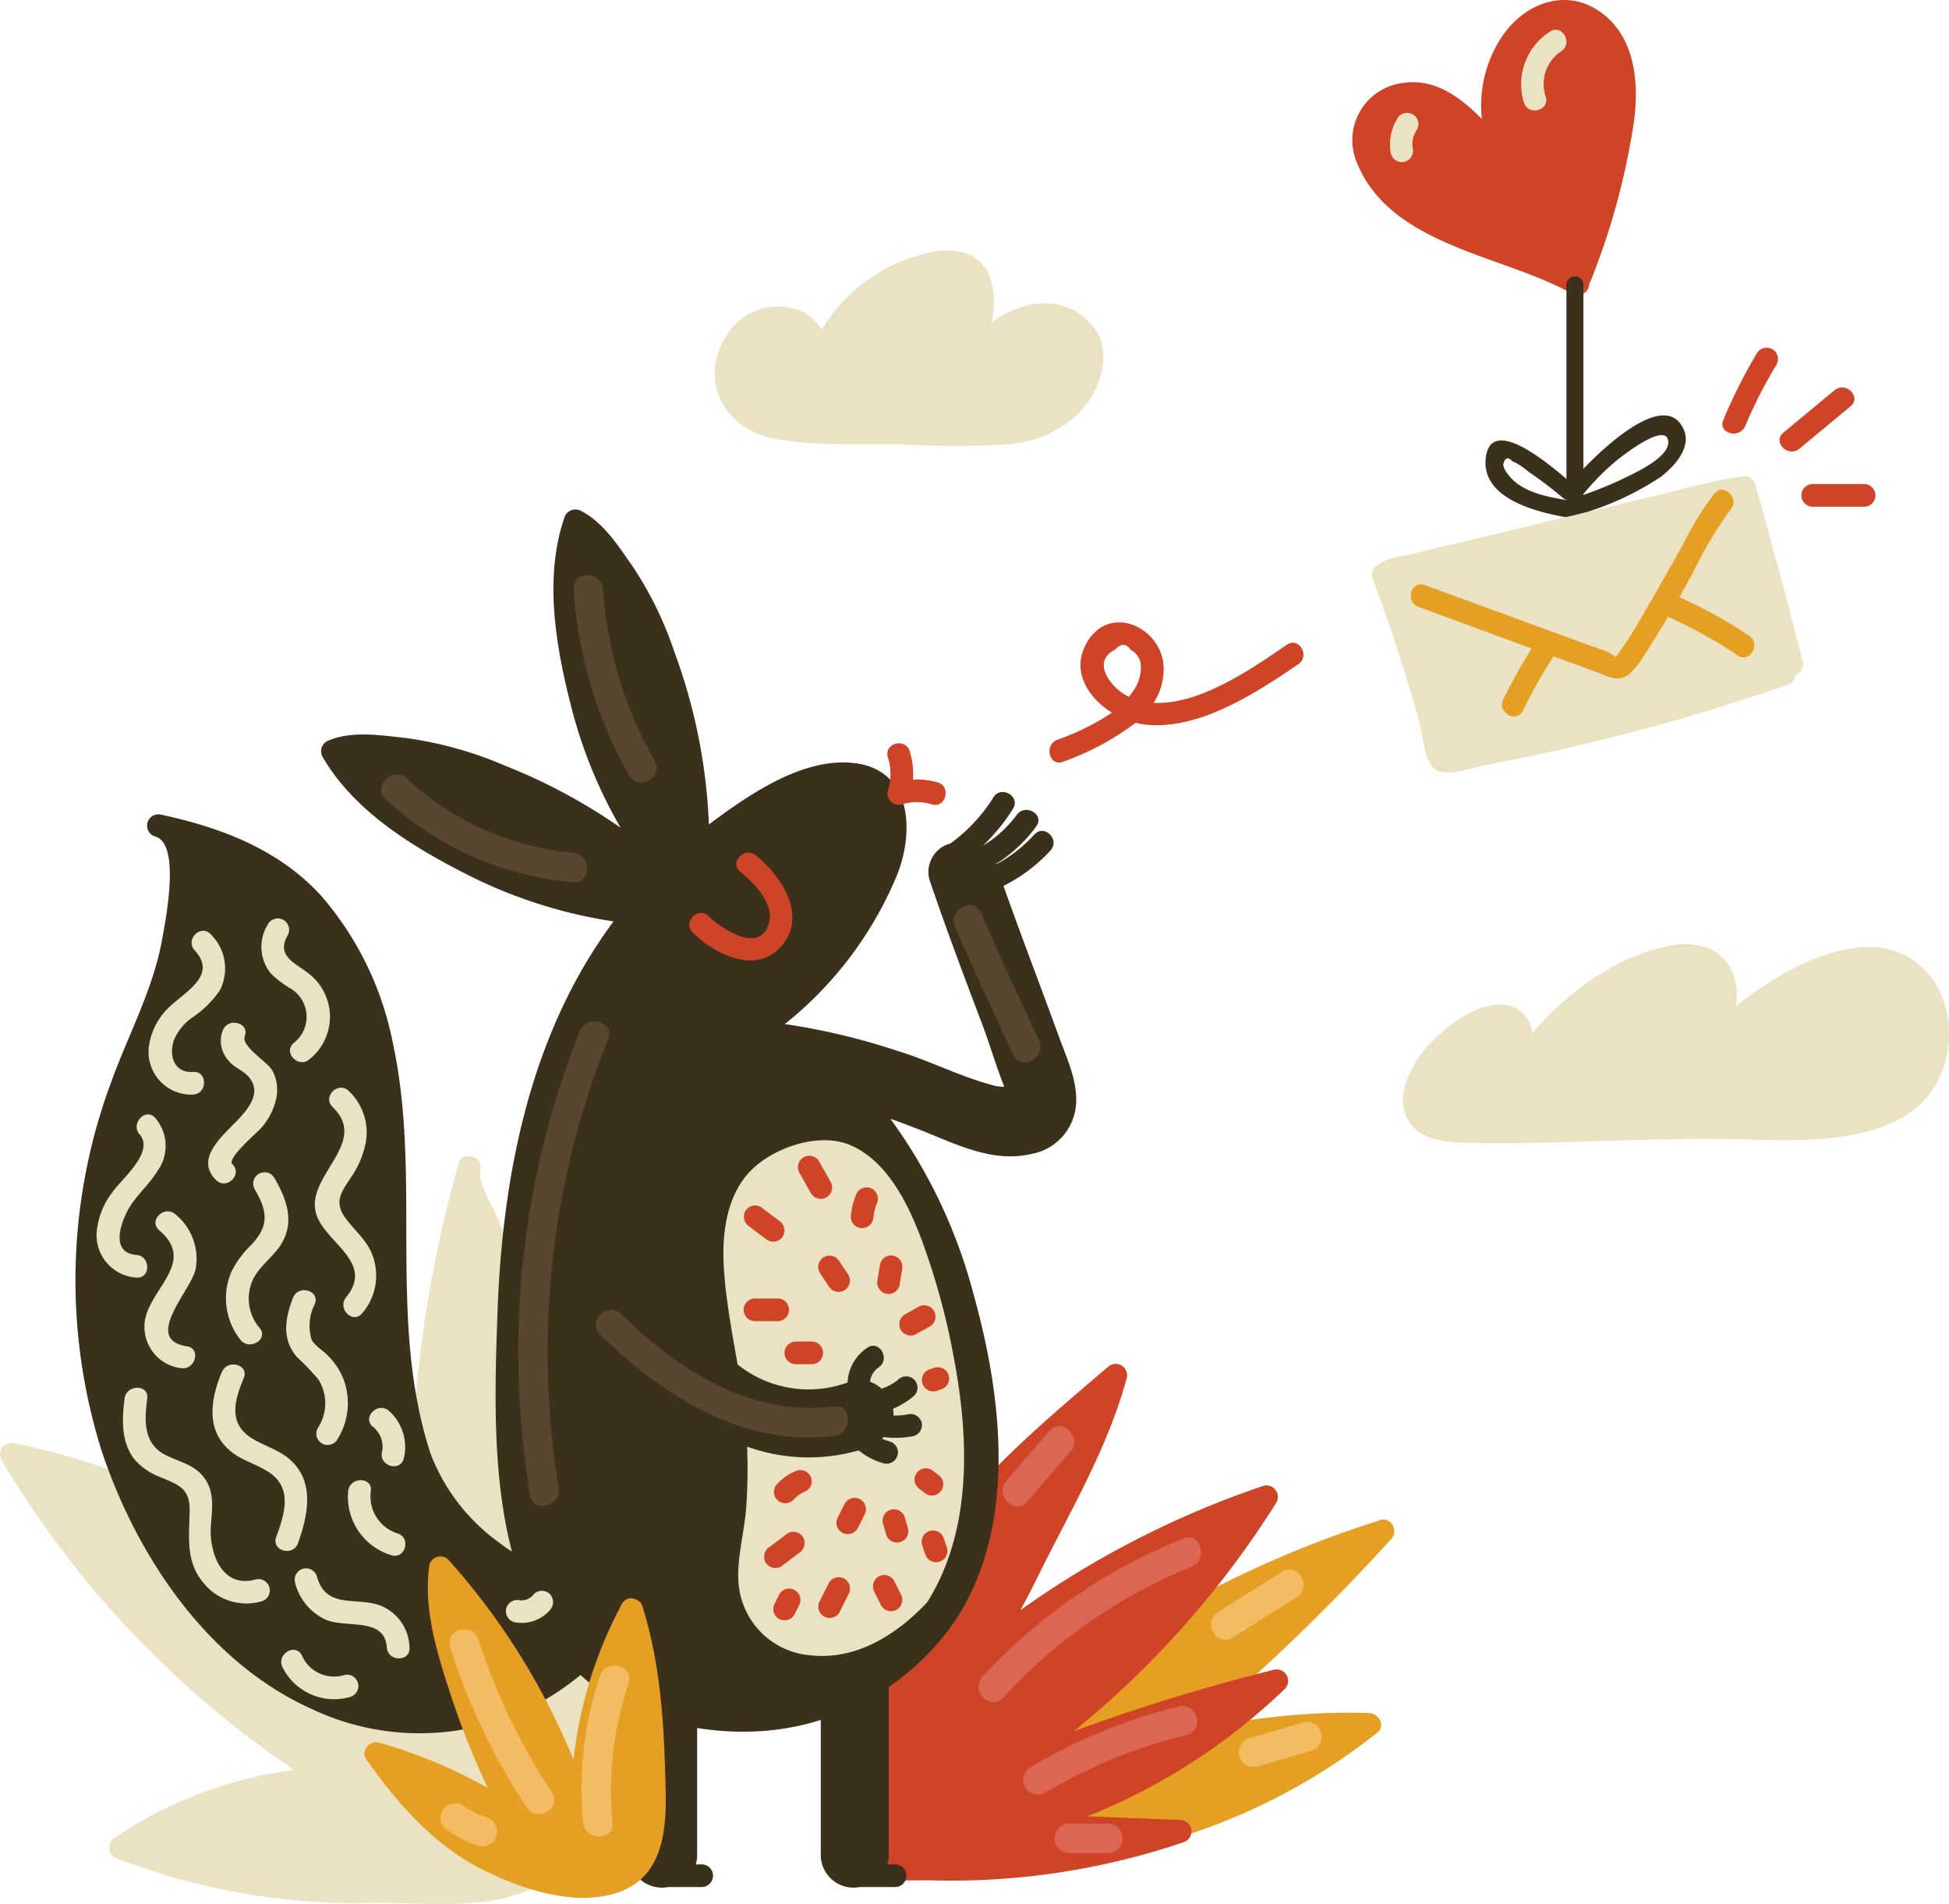 <svg id="Layer_1" data-name="Layer 1" xmlns="http://www.w3.org/2000/svg" width="172.525" height="168.512" viewBox="0 0 172.525 168.512">
  <path id="Path_39" data-name="Path 39" d="M251.68,336.927a.963.963,0,0,0,.221-.971.927.927,0,0,0-.847-.75.8.8,0,0,0-.558.116,94.62,94.62,0,0,0-17.843,7.756c-2.809,1.6-5.381,3.535-8.161,5.172-2.379,1.4-5.156,2.271-7.17,4.221-3.21,3.086-4.068,9.016.185,11.616,4.341,2.656,10.914.622,15.351-.738a53.929,53.929,0,0,0,17.618-9.309c.726-.574.08-1.689-.71-1.713a58.859,58.859,0,0,0-15.821,1.649,180.091,180.091,0,0,0,17.734-17.048Z" transform="translate(-128.532 -200.705)" fill="#e5a024"/>
  <path id="Path_40" data-name="Path 40" d="M52.31,297.331a201.638,201.638,0,0,0-3.635-21.2q-1.416-6.263-3.342-12.394a32.754,32.754,0,0,0-1.42-3.679c-.429-.951-1.5-2.652-1.328-3.76a.963.963,0,0,0-.907-1.236.8.8,0,0,0-1.027.7,111.888,111.888,0,0,0-3.041,46.6A63.066,63.066,0,0,0,1.321,280.443,1.015,1.015,0,0,0,.189,281.9a86.08,86.08,0,0,0,25.96,27.476,36.083,36.083,0,0,0-15.893,5.97,1.019,1.019,0,0,0,.221,1.862,58.618,58.618,0,0,0,22.276,3.928c5.617-.156,13.847,1.332,17.73-3.96,1.834-2.5,2.09-5.9,2.263-8.9a63.753,63.753,0,0,0-.437-10.95Z" transform="translate(-0.075 -152.703)" fill="#eae2c2"/>
  <path id="Path_41" data-name="Path 41" d="M223.031,327.965a170.754,170.754,0,0,0-17.7,5.437,82.625,82.625,0,0,0,17.931-20.25,1.015,1.015,0,0,0-1.131-1.473,82.314,82.314,0,0,0-21.526,11.006c1-1.81,1.87-3.7,2.809-5.493,2.472-4.815,5.015-9.445,6.5-14.693l.1-.353a1.011,1.011,0,0,0-1.677-.975c-5.669,4.815-11.235,9.541-15.648,15.572a64.653,64.653,0,0,0-6.087,9.108,25.462,25.462,0,0,0-2.086,9.5c-.144,1.958-.213,3.92-.325,5.878a6.13,6.13,0,0,0,.369,3.459c1.348,2.343,5.99,1.85,8.217,1.918a64,64,0,0,0,22.256-3.374,1.007,1.007,0,0,0-.265-1.97l-8.241-.325a54.167,54.167,0,0,0,17.49-11.291A1.015,1.015,0,0,0,223.031,327.965Z" transform="translate(-110.271 -180.175)" fill="#cf4327"/>
  <path id="Path_42" data-name="Path 42" d="M151.71,215.2a46.237,46.237,0,0,0-7.623-15.849,30.02,30.02,0,0,0-5.481-5.557c-1.16-.891-2.407-1.633-3.631-2.407a33.09,33.09,0,0,0,9.955-13.164c1.577-3.884,1.372-9.409-3.816-9.979-4.313-.473-8.791,2.488-12.1,4.907a43.056,43.056,0,0,0-10.581,11.154c-6.319,9.63-8.458,21.346-8.851,32.7-.349,10.031-.831,23.336,6.6,31.216,4.289,4.55,11.471,6.243,17.518,5.645a22.634,22.634,0,0,0,16.479-9.83C155.614,235.648,154.266,224.337,151.71,215.2Z" transform="translate(-65.548 -100.71)" fill="#3b301b"/>
  <path id="Path_43" data-name="Path 43" d="M200.316,167.442a6.5,6.5,0,0,0-2.211-.261,6.74,6.74,0,0,0-.285-2.508c-.381-1.232-2.315-.706-1.934.534a4.815,4.815,0,0,1,0,2.937,1.011,1.011,0,0,0,1.236,1.236,4.5,4.5,0,0,1,2.664,0C201.01,169.745,201.519,167.807,200.316,167.442Z" transform="translate(-117.291 -98.182)" fill="#cf4327"/>
  <path id="Path_44" data-name="Path 44" d="M152.45,195.164c2.106,2.082,6.018,3.94,8.169.8,1.814-2.66-.477-5.906-2.564-7.623-.991-.8-2.407.6-1.42,1.42,1.2.971,3.045,2.829,2.576,4.546-.774,2.841-4.213.538-5.344-.578-.919-.907-2.339.51-1.42,1.42Z" transform="translate(-91.132 -112.631)" fill="#cf4327"/>
  <path id="Path_45" data-name="Path 45" d="M102.2,125a31.879,31.879,0,0,0-3.667-7.535c-1.272-1.81-2.58-3.924-4.606-4.963a1.019,1.019,0,0,0-1.473.6c-1.822,5.336-.754,11.427.61,16.747a42.205,42.205,0,0,0,4.369,10.7,49.753,49.753,0,0,0-10.207-5.485A33.59,33.59,0,0,0,78.4,132.6c-2.175-.233-4.67-.646-6.761.2a1.019,1.019,0,0,0-.582,1.481c2.7,4.65,7.623,7.748,12.3,10.159a42.731,42.731,0,0,0,18.409,4.851c1.268.04,1.288-1.894.06-2.006l.052-.835a.991.991,0,0,0,.883-.473.951.951,0,0,0,.193-.626,1,1,0,0,0-.165-.542l.666-.5a1.039,1.039,0,0,0,1.814-.618A49.665,49.665,0,0,0,102.2,125Z" transform="translate(-42.497 -67.283)" fill="#3b301b"/>
  <path id="Path_46" data-name="Path 46" d="M188.99,196.458c-1.633-4.482-3.346-8.935-4.943-13.433a14.264,14.264,0,0,0,4.161-3.134c.871-.951-.546-2.375-1.42-1.42a12.57,12.57,0,0,1-3.414,2.652v-.04a12.788,12.788,0,0,0,3.583-3.338c.762-1.043-.975-2.046-1.733-1.011a10.291,10.291,0,0,1-2.993,2.724,16.928,16.928,0,0,0,2.66-3.262c.686-1.1-1.047-2.106-1.733-1.011a14.605,14.605,0,0,1-3.8,4.081,2.6,2.6,0,0,0-1.769,3.483c1.456,4.281,3.061,8.53,4.666,12.759.646,1.737,1.168,3.575,1.87,5.3a6.34,6.34,0,0,1-.746-.068c-2.965-.742-5.746-2.2-8.675-3.1a58.872,58.872,0,0,0-12.839-2.736c-3.864-.3-3.844,5.726,0,6.018a53.682,53.682,0,0,1,14.087,3.423c3.354,1.236,6.841,3.274,10.552,2.407a4.818,4.818,0,0,0,3.9-3.86C190.792,200.679,189.736,198.5,188.99,196.458Z" transform="translate(-95.22 -104.613)" fill="#3b301b"/>
  <path id="Path_47" data-name="Path 47" d="M63.364,246.15a8.908,8.908,0,0,0-1.356.353,7.519,7.519,0,0,1-3.419-.124,13.1,13.1,0,0,1-4.321-2.227,17.329,17.329,0,0,1-6.111-7.872c-3.884-11.812-.742-24.407-3.358-36.416a28.093,28.093,0,0,0-6.356-13.02c-3.715-4.069-8.827-6.018-14.123-7.154a1,1,0,0,0-.534,1.934c2.271.654.883,7.5.6,9.072-.8,4.486-3.037,8.522-4.562,12.783a50.281,50.281,0,0,0-.8,32.5c3.106,9.341,9.389,18.742,18.625,22.87a22.242,22.242,0,0,0,24.965-4.1c1.477-1.416,3.033-3.254,3.266-5.368C66.08,247.647,65.246,246.066,63.364,246.15Z" transform="translate(-10.03 -107.577)" fill="#3b301b"/>
  <path id="Path_48" data-name="Path 48" d="M145.3,377.3h-.518a3.21,3.21,0,0,0,.116-.871q0-9.5,0-18.99c0-3.872-6.018-3.88-6.018,0v18.99a2.9,2.9,0,0,0,3.459,2.877H145.3A1,1,0,0,0,145.3,377.3Z" transform="translate(-83.187 -212.285)" fill="#3b301b"/>
  <path id="Path_49" data-name="Path 49" d="M187.73,377.3h-.678a3.211,3.211,0,0,0,.116-.871v-18.99c0-3.872-6.018-3.88-6.018,0v18.99a2.9,2.9,0,0,0,3.459,2.877h3.122A1,1,0,0,0,187.73,377.3Z" transform="translate(-108.497 -212.285)" fill="#3b301b"/>
  <path id="Path_50" data-name="Path 50" d="M177.768,292.333c3.968-6.4,3.643-14.529,2.283-21.667a62.592,62.592,0,0,0-2.869-10.432c-1.18-3.106-3.013-6.869-6.255-8.265-2.632-1.135-6.343.064-8.426,1.87-2.544,2.207-2.985,5.866-2.785,9.036.3,4.815,1.657,9.533,1.978,14.372a48.327,48.327,0,0,1,0,6.757c-.16,2.195-.831,4.442-.686,6.652a6.945,6.945,0,0,0,6.42,6.464c4.012.429,7.543-1.814,10.2-4.606h0a1.133,1.133,0,0,0,.076-.1c0-.02.036-.044.048-.064Z" transform="translate(-95.638 -150.606)" fill="#eae2c2"/>
  <path id="Path_51" data-name="Path 51" d="M158.649,272.356a1.023,1.023,0,0,0-1.236-.7,5.314,5.314,0,0,1-1.252.1,2.808,2.808,0,0,0-.04-.6A6.982,6.982,0,0,0,157.995,270a1.011,1.011,0,0,0,0-1.42,1.023,1.023,0,0,0-1.42,0,4.386,4.386,0,0,1-1.464.8,3.307,3.307,0,0,0-1.031-.618,1.878,1.878,0,0,1,.774-1.272c1.059-.726.056-2.464-1.011-1.733a3.924,3.924,0,0,0-1.745,3.077,10.046,10.046,0,0,1-11.6-3.559,38.563,38.563,0,0,1-3.82-8.426,35.85,35.85,0,0,1-1.982-9.341c-.269-3.844-6.291-3.872-6.018,0a42.153,42.153,0,0,0,2.532,11.9c1.312,3.5,2.764,7.423,5.144,10.348a16.127,16.127,0,0,0,16.735,5.088,5.838,5.838,0,0,0,2.195,1.14,1,1,0,0,0,.534-1.934,4.073,4.073,0,0,1-.666-.245l.132-.148a7.848,7.848,0,0,0,2.652-.08,1.015,1.015,0,0,0,.714-1.224Z" transform="translate(-77.072 -146.47)" fill="#3b301b"/>
  <path id="Path_52" data-name="Path 52" d="M320.07.86c-2.965-1.858-6.335-.5-8.253,2.159a11,11,0,0,0-1.934,7.511c-1.95-1.974-4.209-3.647-7.1-3.17a5.1,5.1,0,0,0-3.96,7.042c2.985,7.383,12.976,8.173,19.063,11.6a1.015,1.015,0,0,0,1.5-.867,1.126,1.126,0,0,0,.1-.2,62.591,62.591,0,0,0,3.856-14.147C323.834,7.223,323.437,2.982,320.07.86Z" transform="translate(-178.71 -0.002)" fill="#cf4327"/>
  <path id="Path_53" data-name="Path 53" d="M345.348,74.494c-1.489-3.394-6.392.879-8.887,3.467V61.606a.754.754,0,0,0-1.5,0V78.859c-2.046-1.749-6.693-5.5-7.138-1.886-.457,3.711,4.731,4.875,7.359,5.324a.762.762,0,0,0,.75-.289.751.751,0,0,0,.261-.04,25.958,25.958,0,0,0,7.1-3.278C344.461,77.8,346.058,76.111,345.348,74.494ZM329.76,78.418a1.918,1.918,0,0,1-.4-.8q.213-.963.8-.333a5.557,5.557,0,0,1,1.408.911,37.2,37.2,0,0,1,3.086,2.347.774.774,0,0,0,.345.169v.024c-1.89-.309-4.109-.746-5.236-2.315Zm10.974.052a34.685,34.685,0,0,1-4.273,1.806V80.2a22.025,22.025,0,0,1,3.057-3.065c.51-.4,4.289-3.362,4.454-1.6.116,1.252-2.3,2.456-3.234,2.937Z" transform="translate(-196.3 -36.47)" fill="#3b301b"/>
  <path id="Path_54" data-name="Path 54" d="M340.876,121.468q-2.006-7.876-4.2-15.7a1.011,1.011,0,0,0-.967-.738,54.211,54.211,0,0,0-6.564,1.424l-9.63,2.3-9.228,2.207-4.614,1.1a5.12,5.12,0,0,0-2.648.991.987.987,0,0,0-.257.975c1.565,4.193,2.961,8.426,4.161,12.751.325,1.168.4,3.435,1.392,4.2s3.523-.2,4.706-.433a180.957,180.957,0,0,0,26.546-7.07.991.991,0,0,0,.674-.855.955.955,0,0,0,.634-1.152Z" transform="translate(-181.292 -62.889)" fill="#eae2c2"/>
  <path id="Path_55" data-name="Path 55" d="M341.289,120.979a40.954,40.954,0,0,0-6.191-3.423l1.18-2.1a34.322,34.322,0,0,1,3.35-5.653c.843-.971-.574-2.407-1.42-1.42a26.852,26.852,0,0,0-2.769,4.478c-1.308,2.311-2.588,4.642-3.96,6.917a26.021,26.021,0,0,1-1.6,2.512c-.12.152-.357.566-.522.61.449-.116-1.81-1.007-.879-.59-.465-.209-.971-.353-1.448-.53l-14.484-5.3c-1.2-.445-1.737,1.493-.534,1.934L322.03,122.1a49.372,49.372,0,0,0-2.52,4.494c-.57,1.156,1.16,2.171,1.733,1.011a49.367,49.367,0,0,1,2.712-4.815l3.579,1.308c1.119.4,2.058,1.067,3.09.293a7.489,7.489,0,0,0,1.485-1.89c.7-1.047,1.344-2.127,1.978-3.21a40.966,40.966,0,0,1,6.171,3.414C341.337,123.435,342.344,121.7,341.289,120.979Z" transform="translate(-186.443 -64.699)" fill="#e5a024"/>
  <path id="Path_56" data-name="Path 56" d="M307.43,25.385a4.3,4.3,0,0,0-.606,3.186,1.011,1.011,0,0,0,1.224.7,1.027,1.027,0,0,0,.7-1.236,2.239,2.239,0,0,1,.4-1.641,1,1,0,0,0-1.721-1.011Z" transform="translate(-183.696 -14.954)" fill="#eae2c2"/>
  <path id="Path_57" data-name="Path 57" d="M338.208,6.738a5.533,5.533,0,0,0-2.3,6.271c.4,1.228,2.323.7,1.934-.534a3.487,3.487,0,0,1,1.376-4.012c1.075-.706.072-2.444-1.011-1.733Z" transform="translate(-201.016 -3.931)" fill="#eae2c2"/>
  <path id="Path_58" data-name="Path 58" d="M382.093,83.668a41.681,41.681,0,0,1,2.768-5.433,1,1,0,0,0-1.733-1.011,45.14,45.14,0,0,0-2.969,5.9c-.5,1.2,1.444,1.709,1.934.534Z" transform="translate(-227.609 -45.953)" fill="#cf4327"/>
  <path id="Path_59" data-name="Path 59" d="M394.426,90.9l4.534-3.76c1-.827-.429-2.239-1.42-1.42l-4.534,3.76C392.011,90.308,393.435,91.72,394.426,90.9Z" transform="translate(-235.147 -51.181)" fill="#cf4327"/>
  <path id="Path_60" data-name="Path 60" d="M398.554,108.786H403.1a1,1,0,0,0,0-2.006h-4.546A1,1,0,0,0,398.554,108.786Z" transform="translate(-238.091 -63.937)" fill="#cf4327"/>
  <path id="Path_61" data-name="Path 61" d="M107.139,364.159c-.12-5.617-.373-10.954-2.042-16.358a.939.939,0,0,0-.654-.658.883.883,0,0,0-1.091.289.851.851,0,0,0-.2.345,37.716,37.716,0,0,0-4.169,13.578,60.947,60.947,0,0,0-11.078-17.71,1.01,1.01,0,0,0-1.677.441c-.582,3.964.73,7.993,1.954,11.728a69.117,69.117,0,0,0,3.21,8.025,44.675,44.675,0,0,0-9.63-4.012c-.8-.229-1.649.738-1.131,1.473,2.809,3.972,6.067,7.708,10.508,9.874,3.5,1.705,8.265,3.3,12.105,1.8C106.874,371.538,107.211,367.562,107.139,364.159Z" transform="translate(-48.216 -205.593)" fill="#e5a024"/>
  <path id="Path_62" data-name="Path 62" d="M252.629,139.273c-3.029,2.066-7.716,5.36-11.8,5.144a5.449,5.449,0,0,0,.883-3.142c-.1-3.406-4.522-5.617-6.636-2.439-1.685,2.548-.173,5.064,2.066,6.456a22.04,22.04,0,0,1-4.863,2.407c-1.18.481-.666,2.407.534,1.934a24.077,24.077,0,0,0,6.42-3.447,6.261,6.261,0,0,0,.979.173c4.714.445,9.718-2.833,13.429-5.364C254.7,140.284,253.7,138.543,252.629,139.273Zm-15.179.4q.774-.8,1.344.056a1.665,1.665,0,0,1,.907,1.533,3.659,3.659,0,0,1-.8,2.275q-.126.181-.265.349c-1.589-.758-3.406-3.126-1.18-4.2Z" transform="translate(-138.709 -82.211)" fill="#cf4327"/>
  <path id="Path_63" data-name="Path 63" d="M353.663,209.1c-2.941-1.292-6.5-.14-9.228,1.18a28.956,28.956,0,0,0-5.4,3.535,5.08,5.08,0,0,0-.225-2.865c-.923-2.407-3.366-2.993-5.689-2.52-4.67.939-8.931,4.04-12.085,7.724a2.763,2.763,0,0,0-2.616-2.512c-2.6-.213-5.726,2.427-7.194,4.321l-.036.06a1.126,1.126,0,0,0-.12.144c-1.063,1.565-2.074,3.7-1.1,5.553,1.143,2.191,3.984,2.118,6.1,2.155,8.085.128,16.126-.558,24.2-.3,4.911.152,12.474.361,15.885-3.992C359.124,217.779,358.378,211.171,353.663,209.1Z" transform="translate(-185.393 -124.714)" fill="#eae2c2"/>
  <path id="Path_64" data-name="Path 64" d="M186.332,59.986a7.808,7.808,0,0,0-4.109,1.717,7.427,7.427,0,0,0-.112-4.081c-.8-2.139-2.961-2.576-5-2.231a14.778,14.778,0,0,0-9.894,6.877,4.357,4.357,0,0,0-1.757-1.6,5.333,5.333,0,0,0-6.018,1.28,1.023,1.023,0,0,0-.193.185,1.075,1.075,0,0,0-.165.221c-2.981,4.012-.73,8.827,4.2,9.63,3.671.61,7.479.4,11.186.449a72.613,72.613,0,0,0,9.06,0,10.019,10.019,0,0,0,6.548-2.857c1.569-1.749,2.684-4.414,1.705-6.725A5.366,5.366,0,0,0,186.332,59.986Z" transform="translate(-94.479 -33.104)" fill="#eae2c2"/>
  <path id="Path_65" data-name="Path 65" d="M36.934,207.056c1.986,2.127-.626,3.559-2.03,4.835A5.906,5.906,0,0,0,32.9,215.5a3.781,3.781,0,0,0,3.908,4.329c1.28-.084,1.292-2.09,0-2.006-1.7.112-2.171-1.452-1.693-2.829a4.557,4.557,0,0,1,1.6-1.974,9.031,9.031,0,0,0,2.452-2.407,4.243,4.243,0,0,0-.8-4.971c-.883-.947-2.3.473-1.42,1.42Z" transform="translate(-19.711 -122.947)" fill="#eae2c2"/>
  <path id="Path_66" data-name="Path 66" d="M47.289,226.295a2.6,2.6,0,0,0,.522,2.688c.481.594,1.264.847,1.753,1.4,1.168,1.32.112,2.684-.8,3.683-1.232,1.36-4.1,3.535-2.046,5.489.935.891,2.355-.526,1.42-1.42-.518-.494,2.2-2.809,2.488-3.134a5.786,5.786,0,0,0,1.392-2.644,3.635,3.635,0,0,0-.341-2.512c-.4-.73-2.781-2.163-2.444-3.021.469-1.2-1.469-1.725-1.934-.534Z" transform="translate(-27.571 -135.095)" fill="#eae2c2"/>
  <path id="Path_67" data-name="Path 67" d="M25.214,247.582c1.336,1.6-1.537,3.9-2.407,5.132a6.821,6.821,0,0,0-1.364,3.278,3.758,3.758,0,0,0,3.487,4.281c1.288.1,1.28-1.906,0-2.006-2.556-.2-1.2-3.406-.4-4.542.714-1,1.633-1.854,2.275-2.9a3.773,3.773,0,0,0-.185-4.654c-.823-1-2.235.429-1.42,1.42Z" transform="translate(-12.858 -147.195)" fill="#eae2c2"/>
  <path id="Path_68" data-name="Path 68" d="M33.253,268.889c3.262,2.768-.714,5.06-1.256,7.9a3.687,3.687,0,0,0,3.178,4.3c1.264.193,1.806-1.741.534-1.934-3.976-.61.369-4.947.762-6.821a5.076,5.076,0,0,0-1.8-4.875c-.979-.831-2.407.582-1.42,1.42Z" transform="translate(-19.156 -159.992)" fill="#eae2c2"/>
  <path id="Path_69" data-name="Path 69" d="M52.926,272.421a4.008,4.008,0,0,1-.582-4.365c.558-1.107,1.6-1.83,2.319-2.841,1.416-2.058.706-4.1-.453-6.1a1,1,0,0,0-1.733,1.011c1.139,1.962,1.276,3.21-.277,4.883a8.858,8.858,0,0,0-1.773,2.375,5.942,5.942,0,0,0,.766,6.047C51.967,274.443,53.712,273.432,52.926,272.421Z" transform="translate(-29.925 -154.86)" fill="#eae2c2"/>
  <path id="Path_70" data-name="Path 70" d="M58.337,203.119a3.747,3.747,0,0,0,.225,4.345,8.542,8.542,0,0,0,1.794,1.372,2.924,2.924,0,0,1,.245,4.815c-.963.867.461,2.283,1.42,1.42a4.815,4.815,0,0,0,.032-7.479c-1.135-.971-3.065-1.561-1.986-3.463a1,1,0,0,0-1.733-1.011Z" transform="translate(-34.61 -121.329)" fill="#eae2c2"/>
  <path id="Path_71" data-name="Path 71" d="M71.1,241.644c3.266,3.106-2.159,5.93-1.5,9.228.538,2.672,5.36,4.414,2.708,7.623-.8.991.6,2.407,1.42,1.42a5.088,5.088,0,0,0,1.152-4.3c-.353-1.922-1.557-2.688-2.628-4.133s-.317-2.363.514-3.639a8.069,8.069,0,0,0,1.272-2.977,5.035,5.035,0,0,0-1.5-4.638c-.935-.891-2.355.526-1.42,1.42Z" transform="translate(-41.674 -143.672)" fill="#eae2c2"/>
  <path id="Path_72" data-name="Path 72" d="M63.82,285.284c-.7,1.842-1.015,3.611.317,5.216a23.889,23.889,0,0,1,1.922,2.006,3.956,3.956,0,0,1-.04,4.3,1,1,0,0,0,1.733,1.011,6.051,6.051,0,0,0,.554-5.288,6.155,6.155,0,0,0-1.465-2.191c-.4-.425-1.135-.827-1.384-1.372a4.239,4.239,0,0,1,.3-3.142c.457-1.2-1.481-1.729-1.934-.534Z" transform="translate(-37.883 -170.42)" fill="#eae2c2"/>
  <path id="Path_73" data-name="Path 73" d="M47.772,301.671c-1,2.407-1.448,5.168.8,7.014,1.067.887,2.476,1.164,3.571,1.982,1.93,1.448,1.123,3.731.441,5.617-.437,1.2,1.5,1.741,1.934.534.9-2.512,1.525-5.473-.754-7.447-.991-.859-2.275-1.172-3.362-1.866-2.1-1.336-1.489-3.382-.682-5.316.5-1.2-1.444-1.709-1.934-.534Z" transform="translate(-28.142 -180.223)" fill="#eae2c2"/>
  <path id="Path_74" data-name="Path 74" d="M27.35,307.065c-.241,1.838-.333,3.936.915,5.461a5.549,5.549,0,0,0,2.227,1.509c1.533.67,2.64.923,2.612,2.961-.028,2.331-.4,4.494,1.252,6.444a4.875,4.875,0,0,0,5.108,1.6,1,1,0,0,0-.534-1.934c-3.021.831-4.129-2.46-3.944-4.815.124-1.553.357-3.073-.726-4.361-.839-1-2.09-1.256-3.21-1.8-2.058-1.007-1.958-3.041-1.7-5.043.169-1.276-1.842-1.264-2.006,0Z" transform="translate(-16.318 -183.305)" fill="#eae2c2"/>
  <path id="Path_75" data-name="Path 75" d="M76.854,327.474a5.409,5.409,0,0,0,3.828,5.689c1.24.377,1.765-1.561.534-1.934a3.427,3.427,0,0,1-2.355-3.756C79.008,326.194,77,326.206,76.854,327.474Z" transform="translate(-46.033 -195.509)" fill="#eae2c2"/>
  <path id="Path_76" data-name="Path 76" d="M65.119,347.286a4.939,4.939,0,0,0,2.632,3.234c1.806.855,5.292-.281,5.493,2.5.092,1.28,2.1,1.292,2.006,0a4.1,4.1,0,0,0-2.572-3.711c-2.131-.8-4.815.349-5.617-2.56a1,1,0,0,0-1.934.534Z" transform="translate(-39.001 -207.2)" fill="#eae2c2"/>
  <path id="Path_77" data-name="Path 77" d="M112.408,353.7a3.338,3.338,0,0,0,3.17-1.067,1.031,1.031,0,0,0,0-1.42,1.011,1.011,0,0,0-1.42,0,1.352,1.352,0,0,1-1.2.55,1.031,1.031,0,0,0-1.236.7,1.011,1.011,0,0,0,.7,1.236Z" transform="translate(-66.902 -210.122)" fill="#eae2c2"/>
  <path id="Path_78" data-name="Path 78" d="M62.229,365.469a5.088,5.088,0,0,0,5.986,2.644,1,1,0,0,0-.534-1.934,3.1,3.1,0,0,1-3.723-1.721c-.546-1.168-2.275-.152-1.733,1.011Z" transform="translate(-37.226 -217.917)" fill="#eae2c2"/>
  <path id="Path_79" data-name="Path 79" d="M81.853,312.253a2.263,2.263,0,0,1,.8,2.235c-.277,1.26,1.657,1.8,1.934.534a4.277,4.277,0,0,0-1.324-4.185c-.971-.839-2.407.574-1.42,1.42Z" transform="translate(-48.837 -185.966)" fill="#eae2c2"/>
  <path id="Path_80" data-name="Path 80" d="M164.683,267.791l1.6,1.2a1.007,1.007,0,0,0,1.372-.361,1.035,1.035,0,0,0-.361-1.372l-1.6-1.2a1.007,1.007,0,0,0-1.372.361,1.035,1.035,0,0,0,.361,1.372Z" transform="translate(-98.346 -159.226)" fill="#cf4327"/>
  <path id="Path_81" data-name="Path 81" d="M176.246,256.478l1.019,1.8A1,1,0,1,0,179,257.264l-1.019-1.8a1,1,0,1,0-1.733,1.011Z" transform="translate(-105.478 -152.668)" fill="#cf4327"/>
  <path id="Path_82" data-name="Path 82" d="M167.21,286.44H165.2a1,1,0,0,0,0,2.006h2.006A1,1,0,0,0,167.21,286.44Z" transform="translate(-98.369 -171.512)" fill="#cf4327"/>
  <path id="Path_83" data-name="Path 83" d="M180.726,278.5l.8,1.2a1,1,0,1,0,1.733-1.011l-.8-1.2a1,1,0,1,0-1.733,1.011Z" transform="translate(-108.161 -165.853)" fill="#cf4327"/>
  <path id="Path_84" data-name="Path 84" d="M193.868,277.681l-.225,1.4a1.027,1.027,0,0,0,.7,1.236,1.015,1.015,0,0,0,1.236-.7l.225-1.4a1.027,1.027,0,0,0-.7-1.236A1.015,1.015,0,0,0,193.868,277.681Z" transform="translate(-115.958 -165.826)" fill="#cf4327"/>
  <path id="Path_85" data-name="Path 85" d="M170.738,338.05l-1.6,1.2a1.035,1.035,0,0,0-.361,1.372,1.011,1.011,0,0,0,1.372.361l1.6-1.2a1.035,1.035,0,0,0,.361-1.372A1.011,1.011,0,0,0,170.738,338.05Z" transform="translate(-101.01 -202.334)" fill="#cf4327"/>
  <path id="Path_86" data-name="Path 86" d="M181.548,348.417l-.8,1.6a1,1,0,0,0,1.733,1.011l.8-1.6a1,1,0,1,0-1.733-1.011Z" transform="translate(-108.173 -208.323)" fill="#cf4327"/>
  <path id="Path_87" data-name="Path 87" d="M192.808,348.952l.6,1.2a1.011,1.011,0,0,0,1.372.361,1.027,1.027,0,0,0,.361-1.372l-.6-1.2a1.011,1.011,0,0,0-1.372-.361A1.027,1.027,0,0,0,192.808,348.952Z" transform="translate(-115.401 -208.04)" fill="#cf4327"/>
  <path id="Path_88" data-name="Path 88" d="M185.352,330.927l-.606,1.2a1,1,0,0,0,1.733,1.011l.606-1.2a1,1,0,1,0-1.733-1.011Z" transform="translate(-110.568 -197.851)" fill="#cf4327"/>
  <path id="Path_89" data-name="Path 89" d="M171.2,350.937l-.4.8a1,1,0,0,0,1.733,1.011l.4-.8a1,1,0,1,0-1.733-1.011Z" transform="translate(-102.215 -209.832)" fill="#cf4327"/>
  <path id="Path_90" data-name="Path 90" d="M175.557,295.94h-1.4a1,1,0,1,0,0,2.006h1.4a1,1,0,1,0,0-2.006Z" transform="translate(-103.707 -177.2)" fill="#cf4327"/>
  <path id="Path_91" data-name="Path 91" d="M189.808,264.563s.032-.333,0-.177a3.527,3.527,0,0,1,.076-.381q.04-.16.092-.321c0-.04.12-.313.08-.225a1.031,1.031,0,0,0-.361-1.372,1.014,1.014,0,0,0-1.372.361,6.082,6.082,0,0,0-.534,2.115,1.007,1.007,0,0,0,1,1,1.027,1.027,0,0,0,1-1Z" transform="translate(-112.473 -156.857)" fill="#cf4327"/>
  <path id="Path_92" data-name="Path 92" d="M200,290.49l1.2-.67a1,1,0,1,0-1.011-1.733l-1.2.67A1,1,0,1,0,200,290.49Z" transform="translate(-118.885 -172.42)" fill="#cf4327"/>
  <path id="Path_93" data-name="Path 93" d="M202.338,325.779l.534.4a1.007,1.007,0,0,0,.774.1,1.023,1.023,0,0,0,.6-.461,1.011,1.011,0,0,0,.1-.774,1.18,1.18,0,0,0-.461-.6l-.534-.4a1.007,1.007,0,0,0-.774-.1,1.023,1.023,0,0,0-.6.461,1.011,1.011,0,0,0-.1.774A1.179,1.179,0,0,0,202.338,325.779Z" transform="translate(-120.886 -193.947)" fill="#cf4327"/>
  <path id="Path_94" data-name="Path 94" d="M172.652,324.426a4.73,4.73,0,0,0-1.541,1.091,1,1,0,1,0,1.42,1.42c.088-.1.181-.185.277-.273,0,0,.152-.132.064-.06s.108-.076.108-.076a4.066,4.066,0,0,1,.682-.373,1.007,1.007,0,0,0,.361-1.372,1.035,1.035,0,0,0-1.372-.361Z" transform="translate(-102.31 -194.179)" fill="#cf4327"/>
  <path id="Path_95" data-name="Path 95" d="M204.744,303.7l.4-.136a1,1,0,0,0-.534-1.934l-.4.136a1,1,0,0,0,.534,1.934Z" transform="translate(-121.864 -180.583)" fill="#cf4327"/>
  <path id="Path_96" data-name="Path 96" d="M203.446,338.9l.273.8a1,1,0,0,0,1.934-.534l-.273-.8a1,1,0,1,0-1.934.534Z" transform="translate(-121.825 -202.165)" fill="#cf4327"/>
  <path id="Path_97" data-name="Path 97" d="M194.836,334.214l.269.935a1,1,0,1,0,1.934-.534l-.269-.935a1,1,0,1,0-1.934.534Z" transform="translate(-116.67 -199.357)" fill="#cf4327"/>
  <path id="Path_98" data-name="Path 98" d="M126.635,128.13a38.226,38.226,0,0,0,4.9,16.451,1.3,1.3,0,0,0,2.251-1.316,35.2,35.2,0,0,1-4.542-15.135C129.135,126.464,126.527,126.452,126.635,128.13Z" transform="translate(-75.853 -75.97)" fill="#574730"/>
  <path id="Path_99" data-name="Path 99" d="M84.6,173.041a27.814,27.814,0,0,0,16.571,7.335c1.673.148,1.661-2.46,0-2.608A24.913,24.913,0,0,1,86.439,171.2c-1.232-1.14-3.077.7-1.846,1.846Z" transform="translate(-50.439 -102.292)" fill="#574730"/>
  <path id="Path_100" data-name="Path 100" d="M117.989,266.588a74.252,74.252,0,0,1,4.381-39.682c.622-1.557-1.9-2.235-2.516-.694a76.76,76.76,0,0,0-4.381,41.07C115.746,268.935,118.262,268.233,117.989,266.588Z" transform="translate(-68.539 -134.928)" fill="#574730"/>
  <path id="Path_101" data-name="Path 101" d="M131.9,291.142c5.549,5.413,12.6,9.959,20.684,8.956,1.645-.2,1.665-2.809,0-2.608-7.443.927-13.738-3.21-18.858-8.189-1.2-1.172-3.049.67-1.846,1.846Z" transform="translate(-78.759 -173)" fill="#574730"/>
  <path id="Path_102" data-name="Path 102" d="M210.646,201.64q2.492,5.669,5.148,11.267c.718,1.517,2.969.193,2.251-1.316Q215.388,206,212.9,200.324C212.223,198.791,209.976,200.115,210.646,201.64Z" transform="translate(-126.084 -119.54)" fill="#574730"/>
  <path id="Path_103" data-name="Path 103" d="M131.113,381.295a29.563,29.563,0,0,1,1.416-12.278c.534-1.6-1.982-2.279-2.516-.694a31.412,31.412,0,0,0-1.509,12.972C128.661,382.952,131.269,382.968,131.113,381.295Z" transform="translate(-76.892 -220)" fill="#f3bc63"/>
  <path id="Path_104" data-name="Path 104" d="M99.272,361.01a57.291,57.291,0,0,0,6.761,14.147c.923,1.4,3.182.088,2.251-1.316a54.728,54.728,0,0,1-6.5-13.522c-.51-1.6-3.029-.911-2.516.694Z" transform="translate(-59.427 -215.203)" fill="#f3bc63"/>
  <path id="Path_105" data-name="Path 105" d="M97.9,400.214a11.094,11.094,0,0,0,2.72,1.336,1.3,1.3,0,1,0,.694-2.516,8.578,8.578,0,0,1-2.094-1.071,1.3,1.3,0,1,0-1.316,2.251Z" transform="translate(-58.266 -238.181)" fill="#f3bc63"/>
  <path id="Path_106" data-name="Path 106" d="M269.2,352.24l5.649-3.559c1.416-.891.108-3.15-1.316-2.251l-5.649,3.559C266.464,350.88,267.772,353.139,269.2,352.24Z" transform="translate(-160.063 -207.308)" fill="#f3bc63"/>
  <path id="Path_107" data-name="Path 107" d="M274.979,383.773l4.815-1.416a1.306,1.306,0,0,0-.694-2.516l-4.815,1.416A1.306,1.306,0,0,0,274.979,383.773Z" transform="translate(-163.715 -227.401)" fill="#f3bc63"/>
  <path id="Path_108" data-name="Path 108" d="M223.434,321.275l3.828-4.414c1.1-1.26-.742-3.114-1.846-1.846l-3.828,4.414C220.493,320.689,222.331,322.543,223.434,321.275Z" transform="translate(-132.509 -188.368)" fill="#db6653"/>
  <path id="Path_109" data-name="Path 109" d="M218.133,353.3a46.217,46.217,0,0,1,16.623-11.56c1.537-.622.863-3.146-.694-2.516a49.138,49.138,0,0,0-17.775,12.23c-1.136,1.232.7,3.081,1.846,1.846Z" transform="translate(-129.322 -203.055)" fill="#db6653"/>
  <path id="Path_110" data-name="Path 110" d="M227.793,384a45.3,45.3,0,0,1,12.51-5.1c1.629-.4.939-2.913-.694-2.516a47.715,47.715,0,0,0-13.132,5.369A1.3,1.3,0,0,0,227.793,384Z" transform="translate(-135.263 -225.337)" fill="#db6653"/>
  <path id="Path_111" data-name="Path 111" d="M234.121,404.9h3.41a1.3,1.3,0,0,0,0-2.608h-3.41A1.3,1.3,0,0,0,234.121,404.9Z" transform="translate(-139.46 -240.879)" fill="#db6653"/>
</svg>
